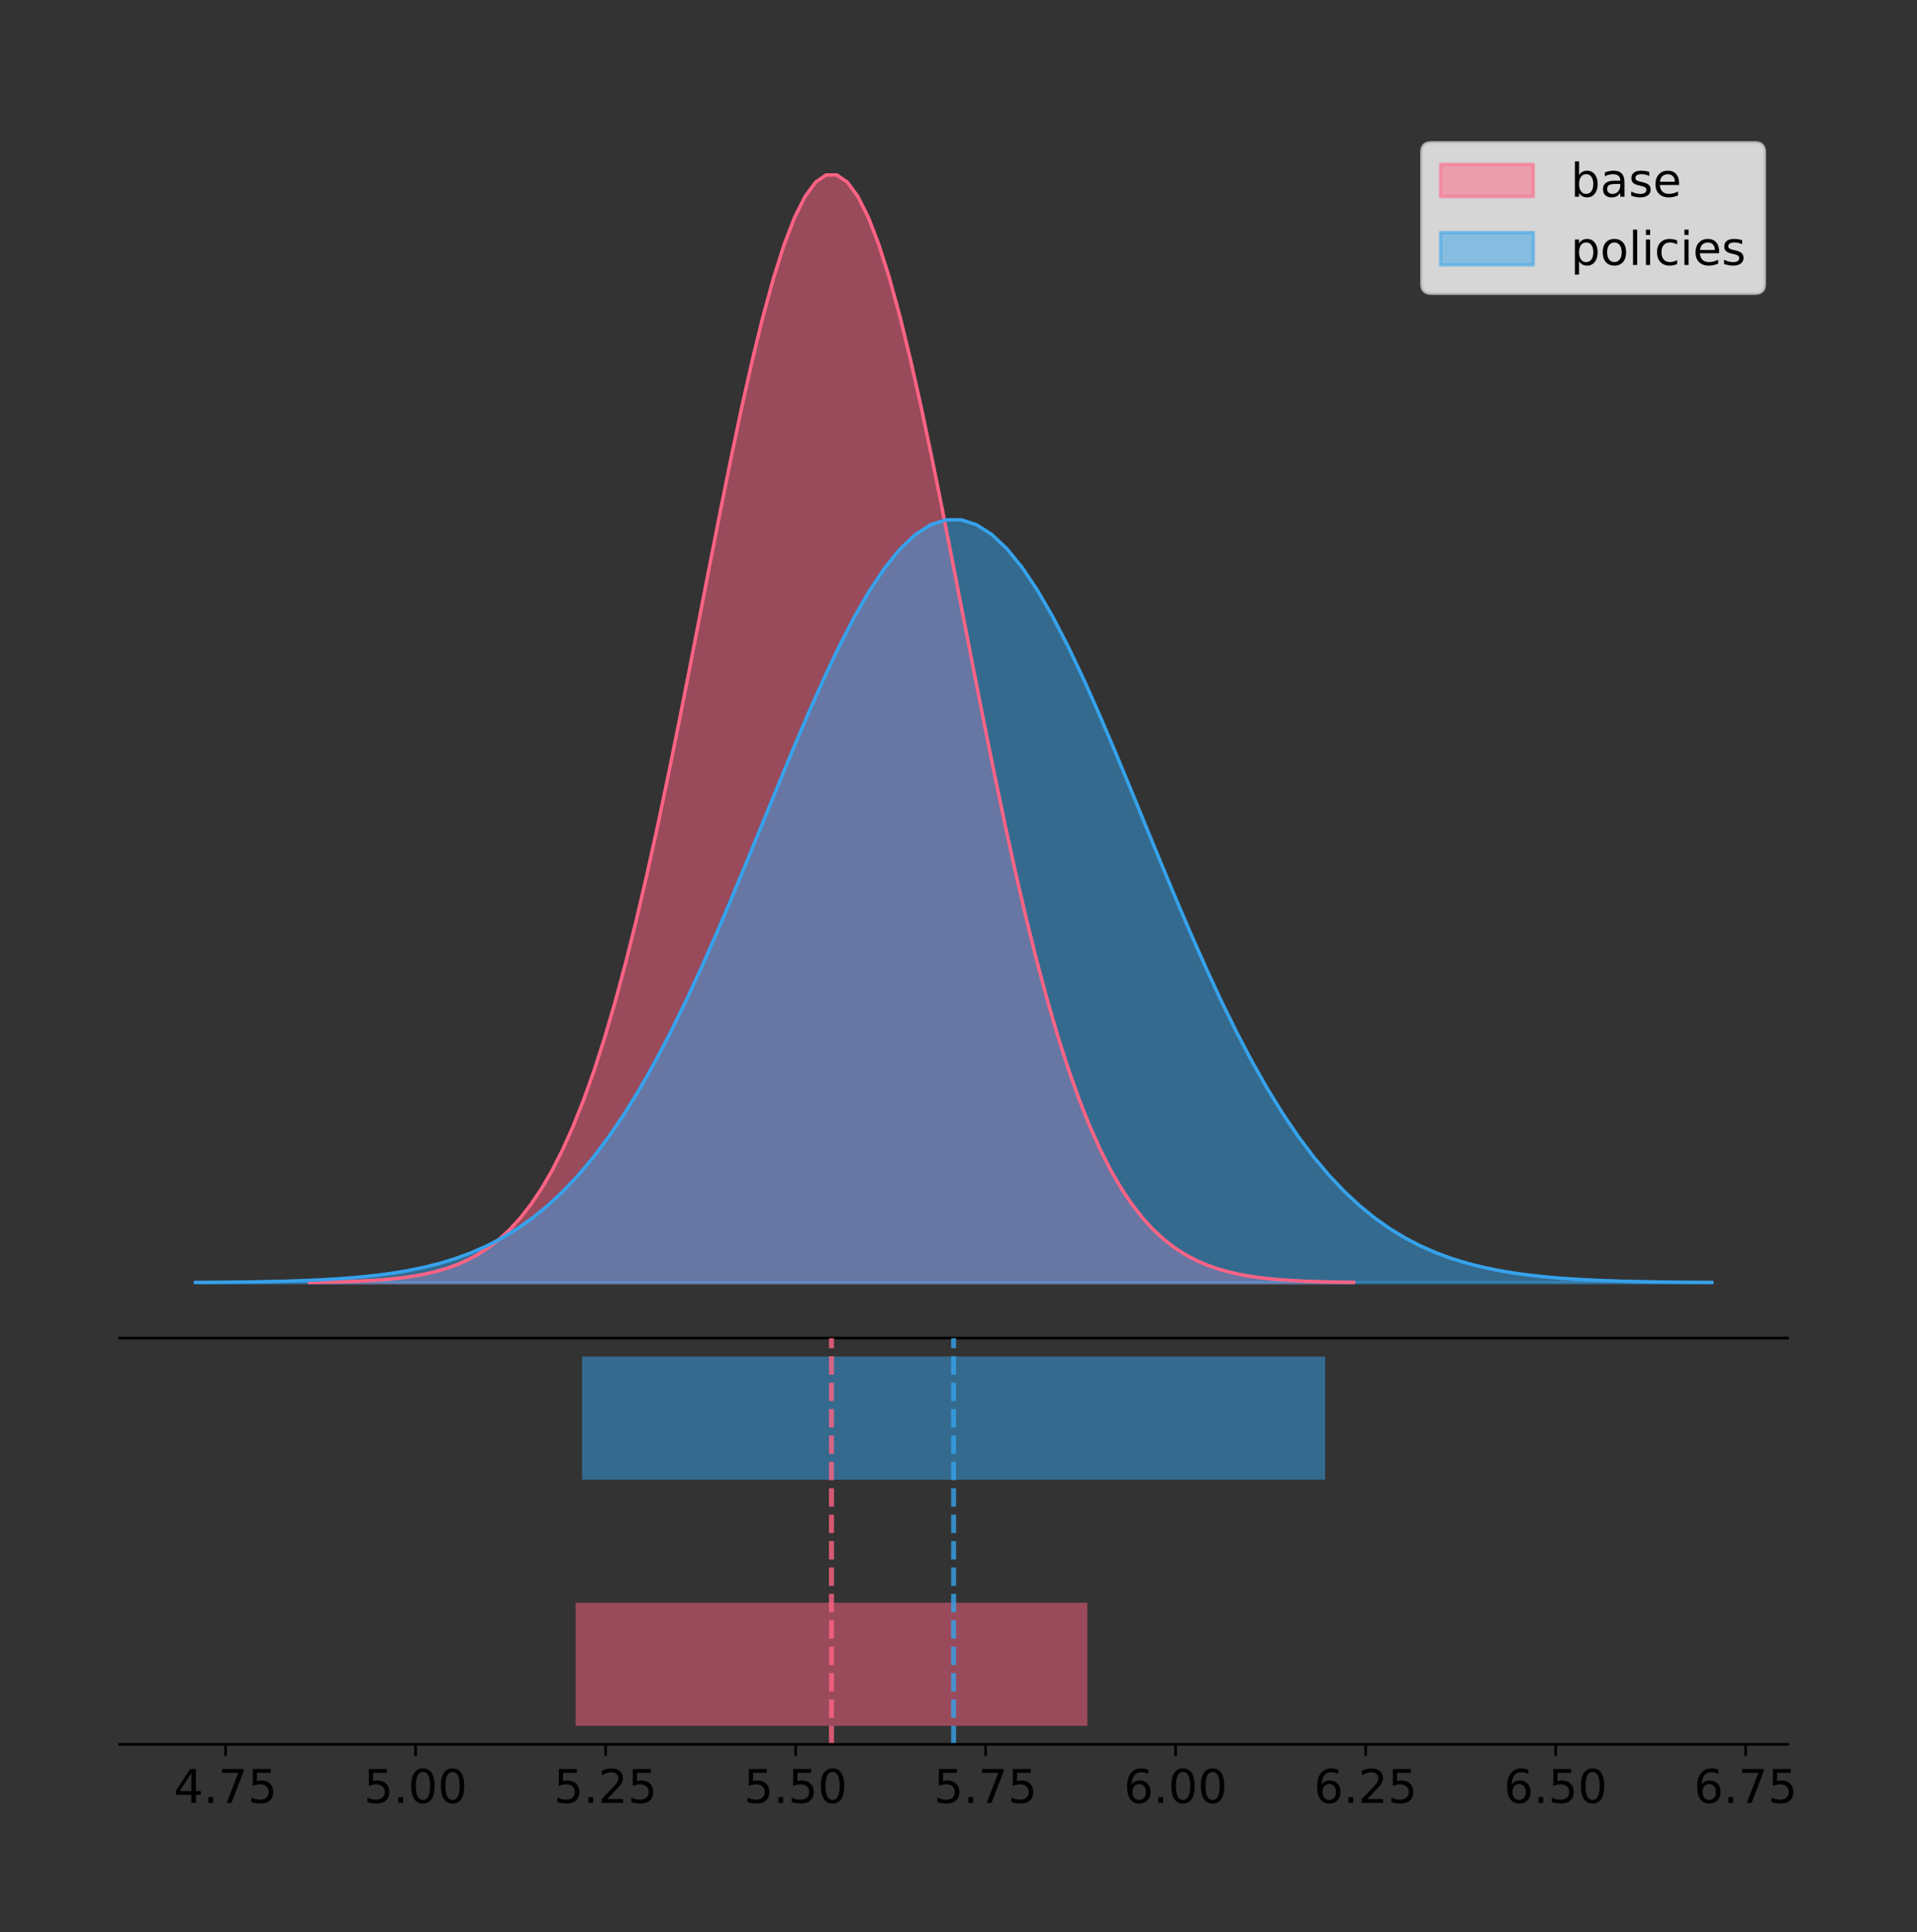 <?xml version="1.0" encoding="utf-8" standalone="no"?>
<!DOCTYPE svg PUBLIC "-//W3C//DTD SVG 1.1//EN"
  "http://www.w3.org/Graphics/SVG/1.1/DTD/svg11.dtd">
<!-- Created with matplotlib (https://matplotlib.org/) -->
<svg height="581.789pt" version="1.1" viewBox="0 0 577.142 581.789" width="577.142pt" xmlns="http://www.w3.org/2000/svg" xmlns:xlink="http://www.w3.org/1999/xlink">
 <rect x="0" y="0" width="577.142" height="581.789" fill="#333333" stroke="none"/>
 <defs>
  <style type="text/css">
*{stroke-linecap:butt;stroke-linejoin:round;}
  </style>
 </defs>
 <g id="figure_1">
  <g id="patch_1">
   <path d="M 0 581.789 
L 577.142 581.789 
L 577.142 0 
L 0 0 
z
" style="fill:none;"/>
  </g>
  <g id="axes_1">
   <g id="patch_2">
    <path d="M 36 402.93 
L 538.2 402.93 
L 538.2 36 
L 36 36 
z
" style="fill:none;"/>
   </g>
   <g id="PolyCollection_1">
    <defs>
     <path d="M 93.122 -195.538 
L 93.122 -195.65 
L 96.298 -195.692 
L 99.474 -195.749 
L 102.65 -195.825 
L 105.825 -195.925 
L 109.001 -196.058 
L 112.177 -196.23 
L 115.353 -196.455 
L 118.529 -196.744 
L 121.705 -197.115 
L 124.881 -197.585 
L 128.057 -198.179 
L 131.233 -198.923 
L 134.408 -199.848 
L 137.584 -200.99 
L 140.76 -202.39 
L 143.936 -204.093 
L 147.112 -206.151 
L 150.288 -208.617 
L 153.464 -211.552 
L 156.64 -215.017 
L 159.816 -219.078 
L 162.991 -223.801 
L 166.167 -229.25 
L 169.343 -235.488 
L 172.519 -242.572 
L 175.695 -250.552 
L 178.871 -259.468 
L 182.047 -269.344 
L 185.223 -280.192 
L 188.398 -292.002 
L 191.574 -304.744 
L 194.75 -318.365 
L 197.926 -332.786 
L 201.102 -347.901 
L 204.278 -363.58 
L 207.454 -379.667 
L 210.63 -395.98 
L 213.806 -412.318 
L 216.981 -428.462 
L 220.157 -444.18 
L 223.333 -459.23 
L 226.509 -473.372 
L 229.685 -486.366 
L 232.861 -497.987 
L 236.037 -508.025 
L 239.213 -516.294 
L 242.389 -522.64 
L 245.564 -526.94 
L 248.74 -529.111 
L 251.916 -529.111 
L 255.092 -526.94 
L 258.268 -522.64 
L 261.444 -516.294 
L 264.62 -508.025 
L 267.796 -497.987 
L 270.971 -486.366 
L 274.147 -473.372 
L 277.323 -459.23 
L 280.499 -444.18 
L 283.675 -428.462 
L 286.851 -412.318 
L 290.027 -395.98 
L 293.203 -379.667 
L 296.379 -363.58 
L 299.554 -347.901 
L 302.73 -332.786 
L 305.906 -318.365 
L 309.082 -304.744 
L 312.258 -292.002 
L 315.434 -280.192 
L 318.61 -269.344 
L 321.786 -259.468 
L 324.961 -250.552 
L 328.137 -242.572 
L 331.313 -235.488 
L 334.489 -229.25 
L 337.665 -223.801 
L 340.841 -219.078 
L 344.017 -215.017 
L 347.193 -211.552 
L 350.369 -208.617 
L 353.544 -206.151 
L 356.72 -204.093 
L 359.896 -202.39 
L 363.072 -200.99 
L 366.248 -199.848 
L 369.424 -198.923 
L 372.6 -198.179 
L 375.776 -197.585 
L 378.952 -197.115 
L 382.127 -196.744 
L 385.303 -196.455 
L 388.479 -196.23 
L 391.655 -196.058 
L 394.831 -195.925 
L 398.007 -195.825 
L 401.183 -195.749 
L 404.359 -195.692 
L 407.534 -195.65 
L 407.534 -195.538 
L 407.534 -195.538 
L 404.359 -195.538 
L 401.183 -195.538 
L 398.007 -195.538 
L 394.831 -195.538 
L 391.655 -195.538 
L 388.479 -195.538 
L 385.303 -195.538 
L 382.127 -195.538 
L 378.952 -195.538 
L 375.776 -195.538 
L 372.6 -195.538 
L 369.424 -195.538 
L 366.248 -195.538 
L 363.072 -195.538 
L 359.896 -195.538 
L 356.72 -195.538 
L 353.544 -195.538 
L 350.369 -195.538 
L 347.193 -195.538 
L 344.017 -195.538 
L 340.841 -195.538 
L 337.665 -195.538 
L 334.489 -195.538 
L 331.313 -195.538 
L 328.137 -195.538 
L 324.961 -195.538 
L 321.786 -195.538 
L 318.61 -195.538 
L 315.434 -195.538 
L 312.258 -195.538 
L 309.082 -195.538 
L 305.906 -195.538 
L 302.73 -195.538 
L 299.554 -195.538 
L 296.379 -195.538 
L 293.203 -195.538 
L 290.027 -195.538 
L 286.851 -195.538 
L 283.675 -195.538 
L 280.499 -195.538 
L 277.323 -195.538 
L 274.147 -195.538 
L 270.971 -195.538 
L 267.796 -195.538 
L 264.62 -195.538 
L 261.444 -195.538 
L 258.268 -195.538 
L 255.092 -195.538 
L 251.916 -195.538 
L 248.74 -195.538 
L 245.564 -195.538 
L 242.389 -195.538 
L 239.213 -195.538 
L 236.037 -195.538 
L 232.861 -195.538 
L 229.685 -195.538 
L 226.509 -195.538 
L 223.333 -195.538 
L 220.157 -195.538 
L 216.981 -195.538 
L 213.806 -195.538 
L 210.63 -195.538 
L 207.454 -195.538 
L 204.278 -195.538 
L 201.102 -195.538 
L 197.926 -195.538 
L 194.75 -195.538 
L 191.574 -195.538 
L 188.398 -195.538 
L 185.223 -195.538 
L 182.047 -195.538 
L 178.871 -195.538 
L 175.695 -195.538 
L 172.519 -195.538 
L 169.343 -195.538 
L 166.167 -195.538 
L 162.991 -195.538 
L 159.816 -195.538 
L 156.64 -195.538 
L 153.464 -195.538 
L 150.288 -195.538 
L 147.112 -195.538 
L 143.936 -195.538 
L 140.76 -195.538 
L 137.584 -195.538 
L 134.408 -195.538 
L 131.233 -195.538 
L 128.057 -195.538 
L 124.881 -195.538 
L 121.705 -195.538 
L 118.529 -195.538 
L 115.353 -195.538 
L 112.177 -195.538 
L 109.001 -195.538 
L 105.825 -195.538 
L 102.65 -195.538 
L 99.474 -195.538 
L 96.298 -195.538 
L 93.122 -195.538 
z
" id="m0a5e796732" style="stroke:#ff6384;stroke-opacity:0.5;"/>
    </defs>
    <g clip-path="url(#pce9db81d8e)">
     <use style="fill:#ff6384;fill-opacity:0.5;stroke:#ff6384;stroke-opacity:0.5;" x="0" xlink:href="#m0a5e796732" y="581.789"/>
    </g>
   </g>
   <g id="PolyCollection_2">
    <defs>
     <path d="M 58.827 -195.538 
L 58.827 -195.615 
L 63.439 -195.644 
L 68.05 -195.683 
L 72.662 -195.736 
L 77.274 -195.805 
L 81.885 -195.896 
L 86.497 -196.015 
L 91.108 -196.17 
L 95.72 -196.369 
L 100.331 -196.624 
L 104.943 -196.948 
L 109.555 -197.357 
L 114.166 -197.869 
L 118.778 -198.506 
L 123.389 -199.293 
L 128.001 -200.257 
L 132.612 -201.43 
L 137.224 -202.847 
L 141.836 -204.545 
L 146.447 -206.566 
L 151.059 -208.953 
L 155.67 -211.75 
L 160.282 -215.002 
L 164.893 -218.755 
L 169.505 -223.051 
L 174.117 -227.929 
L 178.728 -233.425 
L 183.34 -239.565 
L 187.951 -246.367 
L 192.563 -253.837 
L 197.174 -261.971 
L 201.786 -270.746 
L 206.398 -280.126 
L 211.009 -290.057 
L 215.621 -300.467 
L 220.232 -311.265 
L 224.844 -322.343 
L 229.455 -333.578 
L 234.067 -344.83 
L 238.679 -355.948 
L 243.29 -366.772 
L 247.902 -377.137 
L 252.513 -386.876 
L 257.125 -395.825 
L 261.736 -403.828 
L 266.348 -410.74 
L 270.96 -416.436 
L 275.571 -420.806 
L 280.183 -423.767 
L 284.794 -425.262 
L 289.406 -425.262 
L 294.017 -423.767 
L 298.629 -420.806 
L 303.24 -416.436 
L 307.852 -410.74 
L 312.464 -403.828 
L 317.075 -395.825 
L 321.687 -386.876 
L 326.298 -377.137 
L 330.91 -366.772 
L 335.521 -355.948 
L 340.133 -344.83 
L 344.745 -333.578 
L 349.356 -322.343 
L 353.968 -311.265 
L 358.579 -300.467 
L 363.191 -290.057 
L 367.802 -280.126 
L 372.414 -270.746 
L 377.026 -261.971 
L 381.637 -253.837 
L 386.249 -246.367 
L 390.86 -239.565 
L 395.472 -233.425 
L 400.083 -227.929 
L 404.695 -223.051 
L 409.307 -218.755 
L 413.918 -215.002 
L 418.53 -211.75 
L 423.141 -208.953 
L 427.753 -206.566 
L 432.364 -204.545 
L 436.976 -202.847 
L 441.588 -201.43 
L 446.199 -200.257 
L 450.811 -199.293 
L 455.422 -198.506 
L 460.034 -197.869 
L 464.645 -197.357 
L 469.257 -196.948 
L 473.869 -196.624 
L 478.48 -196.369 
L 483.092 -196.17 
L 487.703 -196.015 
L 492.315 -195.896 
L 496.926 -195.805 
L 501.538 -195.736 
L 506.15 -195.683 
L 510.761 -195.644 
L 515.373 -195.615 
L 515.373 -195.538 
L 515.373 -195.538 
L 510.761 -195.538 
L 506.15 -195.538 
L 501.538 -195.538 
L 496.926 -195.538 
L 492.315 -195.538 
L 487.703 -195.538 
L 483.092 -195.538 
L 478.48 -195.538 
L 473.869 -195.538 
L 469.257 -195.538 
L 464.645 -195.538 
L 460.034 -195.538 
L 455.422 -195.538 
L 450.811 -195.538 
L 446.199 -195.538 
L 441.588 -195.538 
L 436.976 -195.538 
L 432.364 -195.538 
L 427.753 -195.538 
L 423.141 -195.538 
L 418.53 -195.538 
L 413.918 -195.538 
L 409.307 -195.538 
L 404.695 -195.538 
L 400.083 -195.538 
L 395.472 -195.538 
L 390.86 -195.538 
L 386.249 -195.538 
L 381.637 -195.538 
L 377.026 -195.538 
L 372.414 -195.538 
L 367.802 -195.538 
L 363.191 -195.538 
L 358.579 -195.538 
L 353.968 -195.538 
L 349.356 -195.538 
L 344.745 -195.538 
L 340.133 -195.538 
L 335.521 -195.538 
L 330.91 -195.538 
L 326.298 -195.538 
L 321.687 -195.538 
L 317.075 -195.538 
L 312.464 -195.538 
L 307.852 -195.538 
L 303.24 -195.538 
L 298.629 -195.538 
L 294.017 -195.538 
L 289.406 -195.538 
L 284.794 -195.538 
L 280.183 -195.538 
L 275.571 -195.538 
L 270.96 -195.538 
L 266.348 -195.538 
L 261.736 -195.538 
L 257.125 -195.538 
L 252.513 -195.538 
L 247.902 -195.538 
L 243.29 -195.538 
L 238.679 -195.538 
L 234.067 -195.538 
L 229.455 -195.538 
L 224.844 -195.538 
L 220.232 -195.538 
L 215.621 -195.538 
L 211.009 -195.538 
L 206.398 -195.538 
L 201.786 -195.538 
L 197.174 -195.538 
L 192.563 -195.538 
L 187.951 -195.538 
L 183.34 -195.538 
L 178.728 -195.538 
L 174.117 -195.538 
L 169.505 -195.538 
L 164.893 -195.538 
L 160.282 -195.538 
L 155.67 -195.538 
L 151.059 -195.538 
L 146.447 -195.538 
L 141.836 -195.538 
L 137.224 -195.538 
L 132.612 -195.538 
L 128.001 -195.538 
L 123.389 -195.538 
L 118.778 -195.538 
L 114.166 -195.538 
L 109.555 -195.538 
L 104.943 -195.538 
L 100.331 -195.538 
L 95.72 -195.538 
L 91.108 -195.538 
L 86.497 -195.538 
L 81.885 -195.538 
L 77.274 -195.538 
L 72.662 -195.538 
L 68.05 -195.538 
L 63.439 -195.538 
L 58.827 -195.538 
z
" id="mad2943c058" style="stroke:#36a2eb;stroke-opacity:0.5;"/>
    </defs>
    <g clip-path="url(#pce9db81d8e)">
     <use style="fill:#36a2eb;fill-opacity:0.5;stroke:#36a2eb;stroke-opacity:0.5;" x="0" xlink:href="#mad2943c058" y="581.789"/>
    </g>
   </g>
   <g id="line2d_1">
    <path clip-path="url(#pce9db81d8e)" d="M 93.122 386.139 
L 96.298 386.097 
L 99.474 386.04 
L 102.65 385.965 
L 105.825 385.864 
L 109.001 385.732 
L 112.177 385.559 
L 115.353 385.334 
L 118.529 385.045 
L 121.705 384.675 
L 124.881 384.204 
L 128.057 383.61 
L 131.233 382.867 
L 134.408 381.941 
L 137.584 380.799 
L 140.76 379.399 
L 143.936 377.696 
L 147.112 375.639 
L 150.288 373.172 
L 153.464 370.238 
L 156.64 366.772 
L 159.816 362.711 
L 162.991 357.989 
L 166.167 352.539 
L 169.343 346.301 
L 172.519 339.217 
L 175.695 331.237 
L 178.871 322.322 
L 182.047 312.445 
L 185.223 301.597 
L 188.398 289.787 
L 191.574 277.045 
L 194.75 263.424 
L 197.926 249.004 
L 201.102 233.888 
L 204.278 218.209 
L 207.454 202.123 
L 210.63 185.809 
L 213.806 169.471 
L 216.981 153.327 
L 220.157 137.61 
L 223.333 122.559 
L 226.509 108.418 
L 229.685 95.423 
L 232.861 83.803 
L 236.037 73.765 
L 239.213 65.495 
L 242.389 59.15 
L 245.564 54.85 
L 248.74 52.679 
L 251.916 52.679 
L 255.092 54.85 
L 258.268 59.15 
L 261.444 65.495 
L 264.62 73.765 
L 267.796 83.803 
L 270.971 95.423 
L 274.147 108.418 
L 277.323 122.559 
L 280.499 137.61 
L 283.675 153.327 
L 286.851 169.471 
L 290.027 185.809 
L 293.203 202.123 
L 296.379 218.209 
L 299.554 233.888 
L 302.73 249.004 
L 305.906 263.424 
L 309.082 277.045 
L 312.258 289.787 
L 315.434 301.597 
L 318.61 312.445 
L 321.786 322.322 
L 324.961 331.237 
L 328.137 339.217 
L 331.313 346.301 
L 334.489 352.539 
L 337.665 357.989 
L 340.841 362.711 
L 344.017 366.772 
L 347.193 370.238 
L 350.369 373.172 
L 353.544 375.639 
L 356.72 377.696 
L 359.896 379.399 
L 363.072 380.799 
L 366.248 381.941 
L 369.424 382.867 
L 372.6 383.61 
L 375.776 384.204 
L 378.952 384.675 
L 382.127 385.045 
L 385.303 385.334 
L 388.479 385.559 
L 391.655 385.732 
L 394.831 385.864 
L 398.007 385.965 
L 401.183 386.04 
L 404.359 386.097 
L 407.534 386.139 
" style="fill:none;stroke:#ff6384;stroke-linecap:square;"/>
   </g>
   <g id="line2d_2">
    <path clip-path="url(#pce9db81d8e)" d="M 58.827 386.174 
L 63.439 386.145 
L 68.05 386.106 
L 72.662 386.054 
L 77.274 385.985 
L 81.885 385.894 
L 86.497 385.774 
L 91.108 385.62 
L 95.72 385.421 
L 100.331 385.166 
L 104.943 384.841 
L 109.555 384.433 
L 114.166 383.92 
L 118.778 383.283 
L 123.389 382.497 
L 128.001 381.533 
L 132.612 380.359 
L 137.224 378.943 
L 141.836 377.244 
L 146.447 375.223 
L 151.059 372.837 
L 155.67 370.04 
L 160.282 366.788 
L 164.893 363.035 
L 169.505 358.739 
L 174.117 353.86 
L 178.728 348.364 
L 183.34 342.224 
L 187.951 335.423 
L 192.563 327.952 
L 197.174 319.819 
L 201.786 311.043 
L 206.398 301.663 
L 211.009 291.732 
L 215.621 281.322 
L 220.232 270.524 
L 224.844 259.446 
L 229.455 248.211 
L 234.067 236.96 
L 238.679 225.842 
L 243.29 215.017 
L 247.902 204.652 
L 252.513 194.914 
L 257.125 185.965 
L 261.736 177.962 
L 266.348 171.049 
L 270.96 165.354 
L 275.571 160.984 
L 280.183 158.023 
L 284.794 156.527 
L 289.406 156.527 
L 294.017 158.023 
L 298.629 160.984 
L 303.24 165.354 
L 307.852 171.049 
L 312.464 177.962 
L 317.075 185.965 
L 321.687 194.914 
L 326.298 204.652 
L 330.91 215.017 
L 335.521 225.842 
L 340.133 236.96 
L 344.745 248.211 
L 349.356 259.446 
L 353.968 270.524 
L 358.579 281.322 
L 363.191 291.732 
L 367.802 301.663 
L 372.414 311.043 
L 377.026 319.819 
L 381.637 327.952 
L 386.249 335.423 
L 390.86 342.224 
L 395.472 348.364 
L 400.083 353.86 
L 404.695 358.739 
L 409.307 363.035 
L 413.918 366.788 
L 418.53 370.04 
L 423.141 372.837 
L 427.753 375.223 
L 432.364 377.244 
L 436.976 378.943 
L 441.588 380.359 
L 446.199 381.533 
L 450.811 382.497 
L 455.422 383.283 
L 460.034 383.92 
L 464.645 384.433 
L 469.257 384.841 
L 473.869 385.166 
L 478.48 385.421 
L 483.092 385.62 
L 487.703 385.774 
L 492.315 385.894 
L 496.926 385.985 
L 501.538 386.054 
L 506.15 386.106 
L 510.761 386.145 
L 515.373 386.174 
" style="fill:none;stroke:#36a2eb;stroke-linecap:square;"/>
   </g>
   <g id="patch_3">
    <path d="M 36 402.93 
L 538.2 402.93 
" style="fill:none;stroke:#000000;stroke-linecap:square;stroke-linejoin:miter;stroke-width:0.8;"/>
   </g>
   <g id="legend_1">
    <g id="patch_4">
     <path d="M 430.873 88.299 
L 528.4 88.299 
Q 531.2 88.299 531.2 85.499 
L 531.2 45.8 
Q 531.2 43 528.4 43 
L 430.873 43 
Q 428.072 43 428.072 45.8 
L 428.072 85.499 
Q 428.072 88.299 430.873 88.299 
z
" style="fill:#ffffff;opacity:0.8;stroke:#cccccc;stroke-linejoin:miter;"/>
    </g>
    <g id="patch_5">
     <path d="M 433.673 59.238 
L 461.673 59.238 
L 461.673 49.438 
L 433.673 49.438 
z
" style="fill:#ff6384;opacity:0.5;stroke:#ff6384;stroke-linejoin:miter;"/>
    </g>
    <g id="text_1">
     <!-- base -->
     <defs>
      <path d="M 48.688 27.297 
Q 48.688 37.203 44.609 42.844 
Q 40.531 48.484 33.406 48.484 
Q 26.266 48.484 22.188 42.844 
Q 18.109 37.203 18.109 27.297 
Q 18.109 17.391 22.188 11.75 
Q 26.266 6.109 33.406 6.109 
Q 40.531 6.109 44.609 11.75 
Q 48.688 17.391 48.688 27.297 
z
M 18.109 46.391 
Q 20.953 51.266 25.266 53.625 
Q 29.594 56 35.594 56 
Q 45.562 56 51.781 48.094 
Q 58.016 40.188 58.016 27.297 
Q 58.016 14.406 51.781 6.484 
Q 45.562 -1.422 35.594 -1.422 
Q 29.594 -1.422 25.266 0.953 
Q 20.953 3.328 18.109 8.203 
L 18.109 0 
L 9.078 0 
L 9.078 75.984 
L 18.109 75.984 
z
" id="DejaVuSans-98"/>
      <path d="M 34.281 27.484 
Q 23.391 27.484 19.188 25 
Q 14.984 22.516 14.984 16.5 
Q 14.984 11.719 18.141 8.906 
Q 21.297 6.109 26.703 6.109 
Q 34.188 6.109 38.703 11.406 
Q 43.219 16.703 43.219 25.484 
L 43.219 27.484 
z
M 52.203 31.203 
L 52.203 0 
L 43.219 0 
L 43.219 8.297 
Q 40.141 3.328 35.547 0.953 
Q 30.953 -1.422 24.312 -1.422 
Q 15.922 -1.422 10.953 3.297 
Q 6 8.016 6 15.922 
Q 6 25.141 12.172 29.828 
Q 18.359 34.516 30.609 34.516 
L 43.219 34.516 
L 43.219 35.406 
Q 43.219 41.609 39.141 45 
Q 35.062 48.391 27.688 48.391 
Q 23 48.391 18.547 47.266 
Q 14.109 46.141 10.016 43.891 
L 10.016 52.203 
Q 14.938 54.109 19.578 55.047 
Q 24.219 56 28.609 56 
Q 40.484 56 46.344 49.844 
Q 52.203 43.703 52.203 31.203 
z
" id="DejaVuSans-97"/>
      <path d="M 44.281 53.078 
L 44.281 44.578 
Q 40.484 46.531 36.375 47.5 
Q 32.281 48.484 27.875 48.484 
Q 21.188 48.484 17.844 46.438 
Q 14.5 44.391 14.5 40.281 
Q 14.5 37.156 16.891 35.375 
Q 19.281 33.594 26.516 31.984 
L 29.594 31.297 
Q 39.156 29.25 43.188 25.516 
Q 47.219 21.781 47.219 15.094 
Q 47.219 7.469 41.188 3.016 
Q 35.156 -1.422 24.609 -1.422 
Q 20.219 -1.422 15.453 -0.562 
Q 10.688 0.297 5.422 2 
L 5.422 11.281 
Q 10.406 8.688 15.234 7.391 
Q 20.062 6.109 24.812 6.109 
Q 31.156 6.109 34.562 8.281 
Q 37.984 10.453 37.984 14.406 
Q 37.984 18.062 35.516 20.016 
Q 33.062 21.969 24.703 23.781 
L 21.578 24.516 
Q 13.234 26.266 9.516 29.906 
Q 5.812 33.547 5.812 39.891 
Q 5.812 47.609 11.281 51.797 
Q 16.75 56 26.812 56 
Q 31.781 56 36.172 55.266 
Q 40.578 54.547 44.281 53.078 
z
" id="DejaVuSans-115"/>
      <path d="M 56.203 29.594 
L 56.203 25.203 
L 14.891 25.203 
Q 15.484 15.922 20.484 11.062 
Q 25.484 6.203 34.422 6.203 
Q 39.594 6.203 44.453 7.469 
Q 49.312 8.734 54.109 11.281 
L 54.109 2.781 
Q 49.266 0.734 44.188 -0.344 
Q 39.109 -1.422 33.891 -1.422 
Q 20.797 -1.422 13.156 6.188 
Q 5.516 13.812 5.516 26.812 
Q 5.516 40.234 12.766 48.109 
Q 20.016 56 32.328 56 
Q 43.359 56 49.781 48.891 
Q 56.203 41.797 56.203 29.594 
z
M 47.219 32.234 
Q 47.125 39.594 43.094 43.984 
Q 39.062 48.391 32.422 48.391 
Q 24.906 48.391 20.391 44.141 
Q 15.875 39.891 15.188 32.172 
z
" id="DejaVuSans-101"/>
     </defs>
     <g transform="translate(472.873 59.238)scale(0.14 -0.14)">
      <use xlink:href="#DejaVuSans-98"/>
      <use x="63.477" xlink:href="#DejaVuSans-97"/>
      <use x="124.756" xlink:href="#DejaVuSans-115"/>
      <use x="176.855" xlink:href="#DejaVuSans-101"/>
     </g>
    </g>
    <g id="patch_6">
     <path d="M 433.673 79.787 
L 461.673 79.787 
L 461.673 69.987 
L 433.673 69.987 
z
" style="fill:#36a2eb;opacity:0.5;stroke:#36a2eb;stroke-linejoin:miter;"/>
    </g>
    <g id="text_2">
     <!-- policies -->
     <defs>
      <path d="M 18.109 8.203 
L 18.109 -20.797 
L 9.078 -20.797 
L 9.078 54.688 
L 18.109 54.688 
L 18.109 46.391 
Q 20.953 51.266 25.266 53.625 
Q 29.594 56 35.594 56 
Q 45.562 56 51.781 48.094 
Q 58.016 40.188 58.016 27.297 
Q 58.016 14.406 51.781 6.484 
Q 45.562 -1.422 35.594 -1.422 
Q 29.594 -1.422 25.266 0.953 
Q 20.953 3.328 18.109 8.203 
z
M 48.688 27.297 
Q 48.688 37.203 44.609 42.844 
Q 40.531 48.484 33.406 48.484 
Q 26.266 48.484 22.188 42.844 
Q 18.109 37.203 18.109 27.297 
Q 18.109 17.391 22.188 11.75 
Q 26.266 6.109 33.406 6.109 
Q 40.531 6.109 44.609 11.75 
Q 48.688 17.391 48.688 27.297 
z
" id="DejaVuSans-112"/>
      <path d="M 30.609 48.391 
Q 23.391 48.391 19.188 42.75 
Q 14.984 37.109 14.984 27.297 
Q 14.984 17.484 19.156 11.844 
Q 23.344 6.203 30.609 6.203 
Q 37.797 6.203 41.984 11.859 
Q 46.188 17.531 46.188 27.297 
Q 46.188 37.016 41.984 42.703 
Q 37.797 48.391 30.609 48.391 
z
M 30.609 56 
Q 42.328 56 49.016 48.375 
Q 55.719 40.766 55.719 27.297 
Q 55.719 13.875 49.016 6.219 
Q 42.328 -1.422 30.609 -1.422 
Q 18.844 -1.422 12.172 6.219 
Q 5.516 13.875 5.516 27.297 
Q 5.516 40.766 12.172 48.375 
Q 18.844 56 30.609 56 
z
" id="DejaVuSans-111"/>
      <path d="M 9.422 75.984 
L 18.406 75.984 
L 18.406 0 
L 9.422 0 
z
" id="DejaVuSans-108"/>
      <path d="M 9.422 54.688 
L 18.406 54.688 
L 18.406 0 
L 9.422 0 
z
M 9.422 75.984 
L 18.406 75.984 
L 18.406 64.594 
L 9.422 64.594 
z
" id="DejaVuSans-105"/>
      <path d="M 48.781 52.594 
L 48.781 44.188 
Q 44.969 46.297 41.141 47.344 
Q 37.312 48.391 33.406 48.391 
Q 24.656 48.391 19.812 42.844 
Q 14.984 37.312 14.984 27.297 
Q 14.984 17.281 19.812 11.734 
Q 24.656 6.203 33.406 6.203 
Q 37.312 6.203 41.141 7.25 
Q 44.969 8.297 48.781 10.406 
L 48.781 2.094 
Q 45.016 0.344 40.984 -0.531 
Q 36.969 -1.422 32.422 -1.422 
Q 20.062 -1.422 12.781 6.344 
Q 5.516 14.109 5.516 27.297 
Q 5.516 40.672 12.859 48.328 
Q 20.219 56 33.016 56 
Q 37.156 56 41.109 55.141 
Q 45.062 54.297 48.781 52.594 
z
" id="DejaVuSans-99"/>
     </defs>
     <g transform="translate(472.873 79.787)scale(0.14 -0.14)">
      <use xlink:href="#DejaVuSans-112"/>
      <use x="63.477" xlink:href="#DejaVuSans-111"/>
      <use x="124.658" xlink:href="#DejaVuSans-108"/>
      <use x="152.441" xlink:href="#DejaVuSans-105"/>
      <use x="180.225" xlink:href="#DejaVuSans-99"/>
      <use x="235.205" xlink:href="#DejaVuSans-105"/>
      <use x="262.988" xlink:href="#DejaVuSans-101"/>
      <use x="324.512" xlink:href="#DejaVuSans-115"/>
     </g>
    </g>
   </g>
  </g>
  <g id="axes_2">
   <g id="patch_7">
    <path d="M 36 525.24 
L 538.2 525.24 
L 538.2 402.93 
L 36 402.93 
z
" style="fill:none;"/>
   </g>
   <g id="patch_8">
    <path clip-path="url(#p94c333a7e4)" d="M 173.297 519.68 
L 327.359 519.68 
L 327.359 482.617 
L 173.297 482.617 
z
" style="fill:#ff6384;opacity:0.5;"/>
   </g>
   <g id="patch_9">
    <path clip-path="url(#p94c333a7e4)" d="M 175.246 445.553 
L 398.954 445.553 
L 398.954 408.49 
L 175.246 408.49 
z
" style="fill:#36a2eb;opacity:0.5;"/>
   </g>
   <g id="matplotlib.axis_1">
    <g id="xtick_1">
     <g id="line2d_3">
      <defs>
       <path d="M 0 0 
L 0 3.5 
" id="m9e9b260aaa" style="stroke:#000000;stroke-width:0.8;"/>
      </defs>
      <g>
       <use style="stroke:#000000;stroke-width:0.8;" x="67.911" xlink:href="#m9e9b260aaa" y="525.24"/>
      </g>
     </g>
     <g id="text_3">
      <!-- 4.75 -->
      <defs>
       <path d="M 37.797 64.312 
L 12.891 25.391 
L 37.797 25.391 
z
M 35.203 72.906 
L 47.609 72.906 
L 47.609 25.391 
L 58.016 25.391 
L 58.016 17.188 
L 47.609 17.188 
L 47.609 0 
L 37.797 0 
L 37.797 17.188 
L 4.891 17.188 
L 4.891 26.703 
z
" id="DejaVuSans-52"/>
       <path d="M 10.688 12.406 
L 21 12.406 
L 21 0 
L 10.688 0 
z
" id="DejaVuSans-46"/>
       <path d="M 8.203 72.906 
L 55.078 72.906 
L 55.078 68.703 
L 28.609 0 
L 18.312 0 
L 43.219 64.594 
L 8.203 64.594 
z
" id="DejaVuSans-55"/>
       <path d="M 10.797 72.906 
L 49.516 72.906 
L 49.516 64.594 
L 19.828 64.594 
L 19.828 46.734 
Q 21.969 47.469 24.109 47.828 
Q 26.266 48.188 28.422 48.188 
Q 40.625 48.188 47.75 41.5 
Q 54.891 34.812 54.891 23.391 
Q 54.891 11.625 47.562 5.094 
Q 40.234 -1.422 26.906 -1.422 
Q 22.312 -1.422 17.547 -0.641 
Q 12.797 0.141 7.719 1.703 
L 7.719 11.625 
Q 12.109 9.234 16.797 8.062 
Q 21.484 6.891 26.703 6.891 
Q 35.156 6.891 40.078 11.328 
Q 45.016 15.766 45.016 23.391 
Q 45.016 31 40.078 35.438 
Q 35.156 39.891 26.703 39.891 
Q 22.75 39.891 18.812 39.016 
Q 14.891 38.141 10.797 36.281 
z
" id="DejaVuSans-53"/>
      </defs>
      <g transform="translate(52.325 542.878)scale(0.14 -0.14)">
       <use xlink:href="#DejaVuSans-52"/>
       <use x="63.623" xlink:href="#DejaVuSans-46"/>
       <use x="95.41" xlink:href="#DejaVuSans-55"/>
       <use x="159.033" xlink:href="#DejaVuSans-53"/>
      </g>
     </g>
    </g>
    <g id="xtick_2">
     <g id="line2d_4">
      <g>
       <use style="stroke:#000000;stroke-width:0.8;" x="125.117" xlink:href="#m9e9b260aaa" y="525.24"/>
      </g>
     </g>
     <g id="text_4">
      <!-- 5.00 -->
      <defs>
       <path d="M 31.781 66.406 
Q 24.172 66.406 20.328 58.906 
Q 16.5 51.422 16.5 36.375 
Q 16.5 21.391 20.328 13.891 
Q 24.172 6.391 31.781 6.391 
Q 39.453 6.391 43.281 13.891 
Q 47.125 21.391 47.125 36.375 
Q 47.125 51.422 43.281 58.906 
Q 39.453 66.406 31.781 66.406 
z
M 31.781 74.219 
Q 44.047 74.219 50.516 64.516 
Q 56.984 54.828 56.984 36.375 
Q 56.984 17.969 50.516 8.266 
Q 44.047 -1.422 31.781 -1.422 
Q 19.531 -1.422 13.062 8.266 
Q 6.594 17.969 6.594 36.375 
Q 6.594 54.828 13.062 64.516 
Q 19.531 74.219 31.781 74.219 
z
" id="DejaVuSans-48"/>
      </defs>
      <g transform="translate(109.531 542.878)scale(0.14 -0.14)">
       <use xlink:href="#DejaVuSans-53"/>
       <use x="63.623" xlink:href="#DejaVuSans-46"/>
       <use x="95.41" xlink:href="#DejaVuSans-48"/>
       <use x="159.033" xlink:href="#DejaVuSans-48"/>
      </g>
     </g>
    </g>
    <g id="xtick_3">
     <g id="line2d_5">
      <g>
       <use style="stroke:#000000;stroke-width:0.8;" x="182.322" xlink:href="#m9e9b260aaa" y="525.24"/>
      </g>
     </g>
     <g id="text_5">
      <!-- 5.25 -->
      <defs>
       <path d="M 19.188 8.297 
L 53.609 8.297 
L 53.609 0 
L 7.328 0 
L 7.328 8.297 
Q 12.938 14.109 22.625 23.891 
Q 32.328 33.688 34.812 36.531 
Q 39.547 41.844 41.422 45.531 
Q 43.312 49.219 43.312 52.781 
Q 43.312 58.594 39.234 62.25 
Q 35.156 65.922 28.609 65.922 
Q 23.969 65.922 18.812 64.312 
Q 13.672 62.703 7.812 59.422 
L 7.812 69.391 
Q 13.766 71.781 18.938 73 
Q 24.125 74.219 28.422 74.219 
Q 39.75 74.219 46.484 68.547 
Q 53.219 62.891 53.219 53.422 
Q 53.219 48.922 51.531 44.891 
Q 49.859 40.875 45.406 35.406 
Q 44.188 33.984 37.641 27.219 
Q 31.109 20.453 19.188 8.297 
z
" id="DejaVuSans-50"/>
      </defs>
      <g transform="translate(166.736 542.878)scale(0.14 -0.14)">
       <use xlink:href="#DejaVuSans-53"/>
       <use x="63.623" xlink:href="#DejaVuSans-46"/>
       <use x="95.41" xlink:href="#DejaVuSans-50"/>
       <use x="159.033" xlink:href="#DejaVuSans-53"/>
      </g>
     </g>
    </g>
    <g id="xtick_4">
     <g id="line2d_6">
      <g>
       <use style="stroke:#000000;stroke-width:0.8;" x="239.528" xlink:href="#m9e9b260aaa" y="525.24"/>
      </g>
     </g>
     <g id="text_6">
      <!-- 5.50 -->
      <g transform="translate(223.942 542.878)scale(0.14 -0.14)">
       <use xlink:href="#DejaVuSans-53"/>
       <use x="63.623" xlink:href="#DejaVuSans-46"/>
       <use x="95.41" xlink:href="#DejaVuSans-53"/>
       <use x="159.033" xlink:href="#DejaVuSans-48"/>
      </g>
     </g>
    </g>
    <g id="xtick_5">
     <g id="line2d_7">
      <g>
       <use style="stroke:#000000;stroke-width:0.8;" x="296.733" xlink:href="#m9e9b260aaa" y="525.24"/>
      </g>
     </g>
     <g id="text_7">
      <!-- 5.75 -->
      <g transform="translate(281.147 542.878)scale(0.14 -0.14)">
       <use xlink:href="#DejaVuSans-53"/>
       <use x="63.623" xlink:href="#DejaVuSans-46"/>
       <use x="95.41" xlink:href="#DejaVuSans-55"/>
       <use x="159.033" xlink:href="#DejaVuSans-53"/>
      </g>
     </g>
    </g>
    <g id="xtick_6">
     <g id="line2d_8">
      <g>
       <use style="stroke:#000000;stroke-width:0.8;" x="353.939" xlink:href="#m9e9b260aaa" y="525.24"/>
      </g>
     </g>
     <g id="text_8">
      <!-- 6.00 -->
      <defs>
       <path d="M 33.016 40.375 
Q 26.375 40.375 22.484 35.828 
Q 18.609 31.297 18.609 23.391 
Q 18.609 15.531 22.484 10.953 
Q 26.375 6.391 33.016 6.391 
Q 39.656 6.391 43.531 10.953 
Q 47.406 15.531 47.406 23.391 
Q 47.406 31.297 43.531 35.828 
Q 39.656 40.375 33.016 40.375 
z
M 52.594 71.297 
L 52.594 62.312 
Q 48.875 64.062 45.094 64.984 
Q 41.312 65.922 37.594 65.922 
Q 27.828 65.922 22.672 59.328 
Q 17.531 52.734 16.797 39.406 
Q 19.672 43.656 24.016 45.922 
Q 28.375 48.188 33.594 48.188 
Q 44.578 48.188 50.953 41.516 
Q 57.328 34.859 57.328 23.391 
Q 57.328 12.156 50.688 5.359 
Q 44.047 -1.422 33.016 -1.422 
Q 20.359 -1.422 13.672 8.266 
Q 6.984 17.969 6.984 36.375 
Q 6.984 53.656 15.188 63.938 
Q 23.391 74.219 37.203 74.219 
Q 40.922 74.219 44.703 73.484 
Q 48.484 72.75 52.594 71.297 
z
" id="DejaVuSans-54"/>
      </defs>
      <g transform="translate(338.353 542.878)scale(0.14 -0.14)">
       <use xlink:href="#DejaVuSans-54"/>
       <use x="63.623" xlink:href="#DejaVuSans-46"/>
       <use x="95.41" xlink:href="#DejaVuSans-48"/>
       <use x="159.033" xlink:href="#DejaVuSans-48"/>
      </g>
     </g>
    </g>
    <g id="xtick_7">
     <g id="line2d_9">
      <g>
       <use style="stroke:#000000;stroke-width:0.8;" x="411.145" xlink:href="#m9e9b260aaa" y="525.24"/>
      </g>
     </g>
     <g id="text_9">
      <!-- 6.25 -->
      <g transform="translate(395.559 542.878)scale(0.14 -0.14)">
       <use xlink:href="#DejaVuSans-54"/>
       <use x="63.623" xlink:href="#DejaVuSans-46"/>
       <use x="95.41" xlink:href="#DejaVuSans-50"/>
       <use x="159.033" xlink:href="#DejaVuSans-53"/>
      </g>
     </g>
    </g>
    <g id="xtick_8">
     <g id="line2d_10">
      <g>
       <use style="stroke:#000000;stroke-width:0.8;" x="468.35" xlink:href="#m9e9b260aaa" y="525.24"/>
      </g>
     </g>
     <g id="text_10">
      <!-- 6.50 -->
      <g transform="translate(452.764 542.878)scale(0.14 -0.14)">
       <use xlink:href="#DejaVuSans-54"/>
       <use x="63.623" xlink:href="#DejaVuSans-46"/>
       <use x="95.41" xlink:href="#DejaVuSans-53"/>
       <use x="159.033" xlink:href="#DejaVuSans-48"/>
      </g>
     </g>
    </g>
    <g id="xtick_9">
     <g id="line2d_11">
      <g>
       <use style="stroke:#000000;stroke-width:0.8;" x="525.556" xlink:href="#m9e9b260aaa" y="525.24"/>
      </g>
     </g>
     <g id="text_11">
      <!-- 6.75 -->
      <g transform="translate(509.97 542.878)scale(0.14 -0.14)">
       <use xlink:href="#DejaVuSans-54"/>
       <use x="63.623" xlink:href="#DejaVuSans-46"/>
       <use x="95.41" xlink:href="#DejaVuSans-55"/>
       <use x="159.033" xlink:href="#DejaVuSans-53"/>
      </g>
     </g>
    </g>
   </g>
   <g id="line2d_12">
    <path clip-path="url(#p94c333a7e4)" d="M 250.328 525.24 
L 250.328 402.93 
" style="fill:none;stroke:#ff6384;stroke-dasharray:5.55,2.4;stroke-dashoffset:0;stroke-opacity:0.8;stroke-width:1.5;"/>
   </g>
   <g id="line2d_13">
    <path clip-path="url(#p94c333a7e4)" d="M 287.1 525.24 
L 287.1 402.93 
" style="fill:none;stroke:#36a2eb;stroke-dasharray:5.55,2.4;stroke-dashoffset:0;stroke-opacity:0.8;stroke-width:1.5;"/>
   </g>
   <g id="patch_10">
    <path d="M 36 525.24 
L 538.2 525.24 
" style="fill:none;stroke:#000000;stroke-linecap:square;stroke-linejoin:miter;stroke-width:0.8;"/>
   </g>
  </g>
 </g>
 <defs>
  <clipPath id="pce9db81d8e">
   <rect height="366.93" width="502.2" x="36" y="36"/>
  </clipPath>
  <clipPath id="p94c333a7e4">
   <rect height="122.31" width="502.2" x="36" y="402.93"/>
  </clipPath>
 </defs>
</svg>

